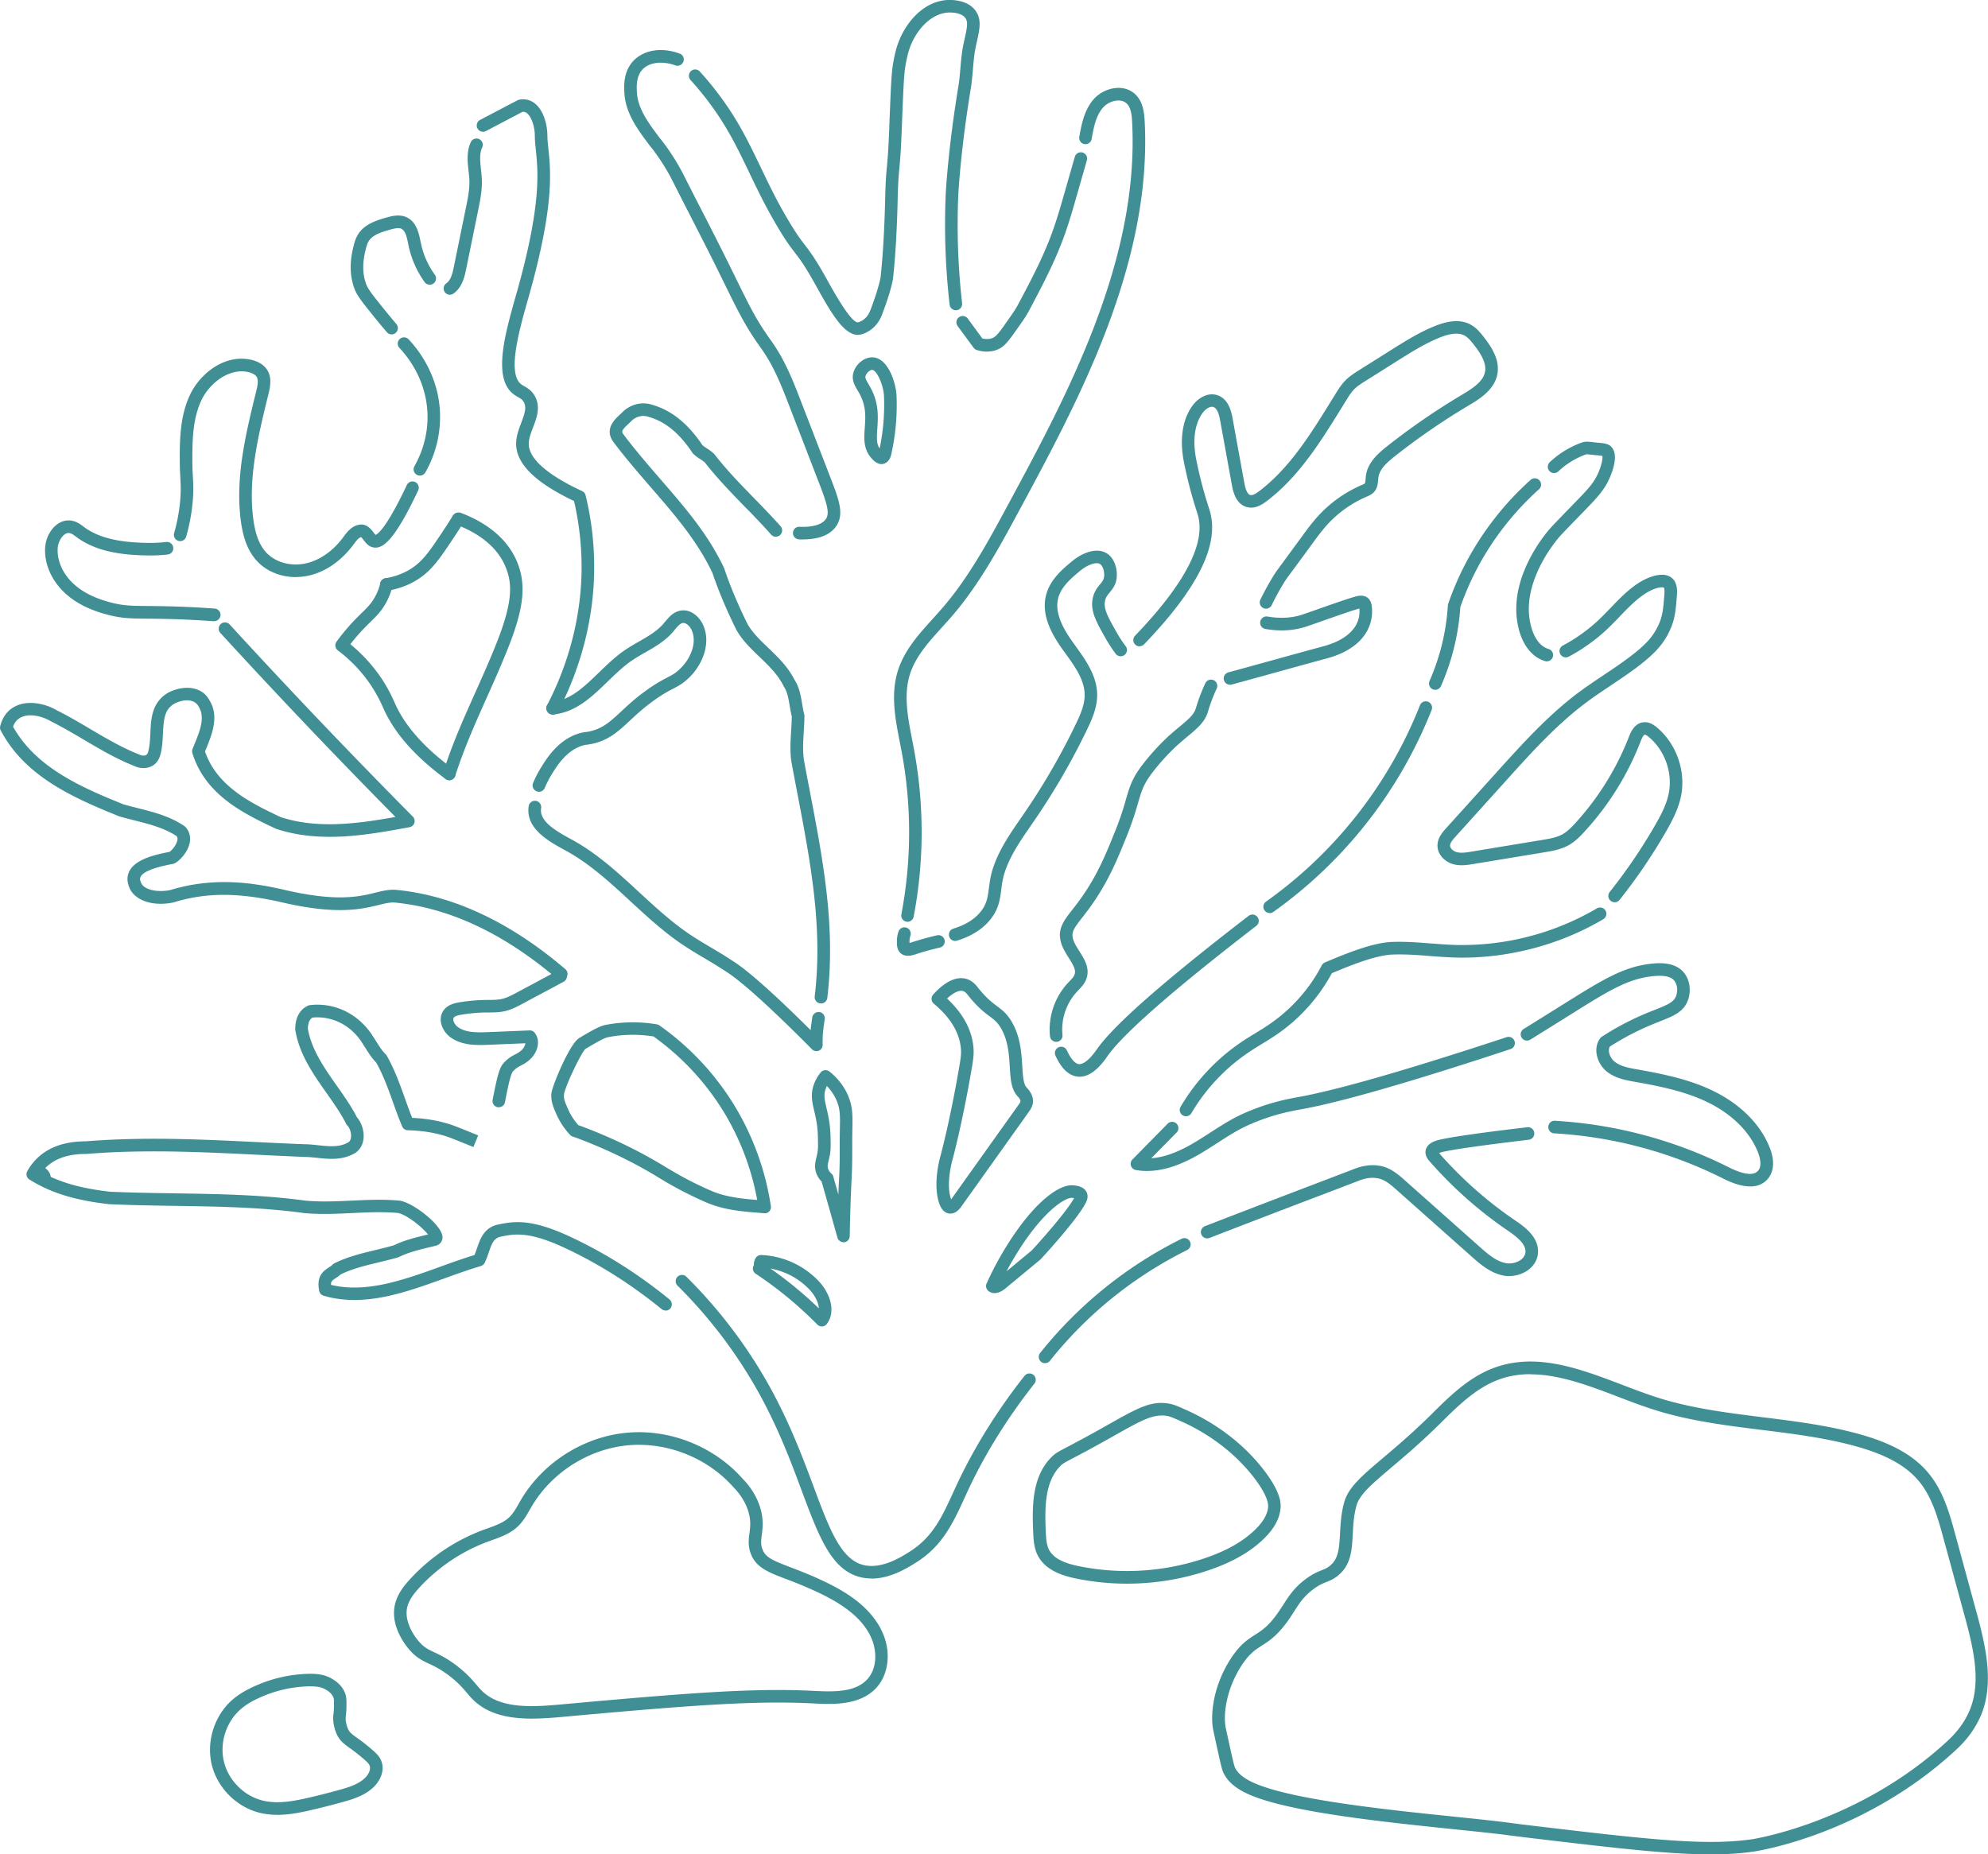 <svg width="194" height="181" fill="none" xmlns="http://www.w3.org/2000/svg"><g clip-path="url(#clip0_1_1245)"><path d="M27.067 177.139a7.246 7.246 0 01-1.657-.182c-2.276-.529-4.18-2.415-4.742-4.692-.557-2.271.253-4.83 2.019-6.362.576-.501 1.295-.935 2.185-1.332l.048-.019a13.463 13.463 0 014.99-1.169c.952-.038 1.742.033 2.495.482.252.148 1.019.606 1.304 1.504.11.343.105.658.1 1.226a6.466 6.466 0 01-.052.793c-.02.171-.029.272-.024.439 0 .052.038.544.253.978.152.306.323.439.847.816.367.263.867.621 1.533 1.208.272.238.614.534.81.974.433.968-.077 1.985-.648 2.563-.852.863-2.023 1.236-3.157 1.546-.904.248-1.838.487-2.761.706-1.148.272-2.343.525-3.547.525l.004-.004zm3.229-12.539c-.105 0-.22 0-.339.005a12.19 12.19 0 00-4.532 1.059l-.053.024c-.78.344-1.395.716-1.88 1.141-1.429 1.236-2.086 3.303-1.634 5.141.453 1.837 1.99 3.36 3.828 3.789 1.49.349 3.11.024 4.643-.339a69.928 69.928 0 002.723-.696c1.01-.277 1.967-.578 2.605-1.222.31-.315.571-.826.4-1.198-.086-.191-.296-.377-.495-.554a18.781 18.781 0 00-1.438-1.136c-.543-.391-.934-.673-1.229-1.27a3.972 3.972 0 01-.376-1.455 3.316 3.316 0 01.029-.645 6.24 6.24 0 00.042-.673c.005-.486.005-.687-.038-.835-.142-.453-.595-.721-.761-.821-.377-.224-.8-.315-1.486-.315h-.01zM166.965 181c-4.176 0-9.614-.644-18.179-1.666-.952-.114-1.295-.162-1.59-.2-.277-.038-.515-.072-1.191-.148a406.597 406.597 0 00-4.033-.43c-6.642-.687-15.741-1.627-19.792-3.279-1.438-.587-2.314-1.284-2.767-2.195-.152-.311-.219-.544-.709-2.788-.195-.902-.295-1.35-.314-1.446-.324-1.69.1-4.52 1.78-7.05.876-1.317 1.6-1.78 2.3-2.229.695-.443 1.347-.863 2.285-2.219.167-.243.319-.477.467-.706.538-.84 1.095-1.709 2.219-2.535.671-.496 1.147-.687 1.528-.84.291-.119.505-.2.757-.396.867-.663.957-1.604 1.043-3.212.048-.926.105-1.976.419-3.074.409-1.432 1.757-2.573 3.795-4.3 1.3-1.098 2.914-2.468 4.78-4.315 1.681-1.671 3.59-3.561 6.037-4.463 4.143-1.532 8.39.091 12.499 1.656 1.128.43 2.295.874 3.423 1.237 3.319 1.064 6.871 1.503 10.309 1.933 3.152.391 6.413.797 9.537 1.68 3.147.887 5.266 2.105 6.67 3.828 1.433 1.756 2.043 3.999 2.581 5.975l2.08 7.627c.972 3.566 1.786 7.308.181 10.482-.709 1.408-1.595 2.32-2.29 2.954-8.923 8.205-19.24 9.785-19.674 9.847-1.28.186-2.637.272-4.161.272h.01zm-17.617-46.87c-1.057 0-2.095.157-3.109.534-2.2.812-4.005 2.601-5.6 4.181-1.9 1.886-3.533 3.27-4.847 4.382-1.866 1.584-3.104 2.63-3.409 3.699-.276.964-.324 1.9-.371 2.802-.086 1.584-.162 3.078-1.524 4.123-.39.301-.724.435-1.047.564-.353.143-.715.286-1.257.687-.943.697-1.395 1.398-1.914 2.215-.158.243-.315.491-.491.744-1.081 1.561-1.904 2.086-2.633 2.554-.647.415-1.204.773-1.938 1.875-1.481 2.225-1.866 4.74-1.6 6.134.02.095.115.534.31 1.417.457 2.091.528 2.334.609 2.506.196.391.624.988 2.124 1.599 3.89 1.585 12.884 2.515 19.455 3.193 1.485.153 2.861.296 4.047.434.69.082.933.115 1.214.153.29.038.628.086 1.571.201 11.58 1.379 17.393 2.066 22.021 1.398.105-.014 10.39-1.594 19.022-9.536.614-.568 1.404-1.375 2.023-2.606 1.41-2.788.676-6.133-.271-9.603l-2.081-7.628c-.504-1.861-1.081-3.966-2.347-5.522-1.238-1.518-3.162-2.606-6.052-3.422-3.033-.859-6.247-1.255-9.356-1.642-3.49-.434-7.104-.883-10.532-1.981-1.157-.372-2.342-.821-3.485-1.26-2.828-1.079-5.728-2.181-8.528-2.181l-.004-.014zM51.93 167.75c-2.137 0-4.256-.367-5.746-1.828a9.51 9.51 0 01-.624-.687c-.404-.477-.866-1.017-1.723-1.671a9.588 9.588 0 00-1.967-1.169c-.638-.301-1.238-.587-1.9-1.346-.49-.563-2.028-2.553-1.352-4.72.281-.898.872-1.618 1.414-2.21a18.402 18.402 0 017.552-4.94c.8-.287 1.557-.559 2.1-1.074.38-.358.657-.84.947-1.356.076-.133.152-.267.229-.396 2.157-3.618 6.094-6.114 10.284-6.505 4.185-.397 8.523 1.317 11.313 4.472.8.811 1.386 1.756 1.71 2.778.37 1.174.261 2.023.175 2.701-.066.53-.119.917.043 1.37.295.831.943 1.112 2.757 1.809.9.344 2.019.768 3.38 1.422 1.924.926 4.6 2.463 5.69 5.16.748 1.847.462 3.933-.7 5.188-1.614 1.747-4.323 1.613-6.118 1.518-5.737-.291-11.889.177-23.606 1.231l-.467.043c-1.071.101-2.238.206-3.395.206l.005.004zm10.419-26.728c-.362 0-.724.019-1.086.052-3.804.358-7.385 2.625-9.346 5.914-.077.124-.148.253-.22.377-.323.563-.657 1.15-1.17 1.632-.734.692-1.648 1.022-2.529 1.337-.138.048-.276.1-.41.148a17.286 17.286 0 00-6.651 4.467c-.452.492-.938 1.079-1.148 1.747-.5 1.594.829 3.227 1.1 3.537.5.573.9.764 1.505 1.05a10.75 10.75 0 012.185 1.308c.962.735 1.49 1.355 1.914 1.852.196.229.362.424.548.606 1.895 1.856 5.233 1.546 8.175 1.274l.472-.043c11.78-1.064 17.964-1.532 23.782-1.236 2.072.11 4.024.1 5.157-1.126.976-1.06.938-2.716.462-3.895-.71-1.752-2.324-3.184-5.085-4.511a40.762 40.762 0 00-3.286-1.384c-1.79-.682-2.975-1.136-3.475-2.539-.262-.735-.181-1.351-.105-1.943.08-.615.162-1.255-.129-2.171-.266-.835-.747-1.613-1.433-2.31-2.314-2.616-5.761-4.138-9.218-4.138l-.01-.005zm84.929-16.462c-.176 0-.352-.015-.519-.048-1.324-.239-2.352-1.155-3.181-1.89l-7.27-6.463c-.51-.453-1.09-.968-1.733-1.121-.895-.215-1.69.095-2.033.229-.743.291-1.962.754-3.59 1.374a1834.193 1834.193 0 00-10.947 4.201.617.617 0 01-.442-1.151c4.499-1.742 8.227-3.164 10.955-4.205 1.624-.62 2.843-1.083 3.571-1.365.419-.162 1.51-.587 2.771-.286.943.224 1.672.873 2.262 1.398l7.271 6.463c.904.807 1.671 1.437 2.585 1.599a1.94 1.94 0 001.438-.334c.181-.139.409-.372.443-.711.085-.788-.772-1.485-1.705-2.124a40.418 40.418 0 01-7.637-6.764c-.143-.162-.471-.539-.4-1.045.095-.644.771-.883.995-.964 1.067-.382 6.599-1.055 8.928-1.327a.613.613 0 01.681.54.613.613 0 01-.538.682c-3.51.411-7.88.988-8.652 1.26-.038.014-.071.024-.1.038l.005.005a39.053 39.053 0 007.404 6.558c.843.573 2.414 1.642 2.238 3.274-.067.611-.396 1.165-.929 1.561-.519.391-1.2.606-1.866.606l-.005.01zm23.497-8.759c-.657 0-1.505-.205-2.595-.754a42.124 42.124 0 00-16.512-4.424.613.613 0 01-.576-.649c.019-.339.309-.611.647-.578a43.44 43.44 0 0116.998 4.554c1.005.505 2.314.968 2.852.291.395-.497.11-1.384-.028-1.742-.777-1.996-2.519-3.738-4.9-4.902-2.204-1.079-4.704-1.575-7.07-1.995-.924-.163-1.967-.349-2.795-1.017-.919-.735-1.395-2.21-.648-3.236.043-.057.1-.11.162-.153a26.76 26.76 0 013.871-2.09c.49-.215.928-.392 1.324-.544 1.247-.497 1.804-.736 2.037-1.299.22-.53.143-1.203-.18-1.57-.329-.372-.962-.51-1.924-.425-2.424.22-4.228 1.289-7.766 3.504-.533.334-2.052 1.283-4.337 2.706a.613.613 0 01-.648-1.041c2.286-1.422 3.804-2.372 4.338-2.706 3.604-2.253 5.609-3.441 8.303-3.685 1.381-.124 2.348.148 2.952.836.634.715.796 1.89.396 2.854-.443 1.064-1.395 1.441-2.719 1.966-.381.153-.809.32-1.281.53a26.205 26.205 0 00-3.585 1.928c-.233.439.038 1.117.476 1.466.586.467 1.428.62 2.243.763 2.456.435 5.051.955 7.399 2.105 2.661 1.303 4.613 3.274 5.504 5.561.466 1.193.409 2.243-.153 2.954-.333.42-.88.797-1.771.797l-.014-.005zm-58.826-1.503c-.376 0-.743-.033-1.105-.096a.605.605 0 01-.476-.42.599.599 0 01.148-.615l3.418-3.475a.614.614 0 11.872.864l-2.457 2.496c1.171-.081 2.461-.53 3.899-1.351.624-.353 1.243-.758 1.848-1.145 1.033-.668 2.104-1.36 3.266-1.876 2.409-1.074 4.376-1.427 5.433-1.618 3.766-.682 10.575-2.644 20.231-5.828a.612.612 0 01.771.392.611.611 0 01-.391.773c-9.713 3.207-16.574 5.183-20.397 5.871-1.076.195-2.876.52-5.152 1.532-1.076.477-2.057 1.112-3.099 1.785-.615.396-1.253.807-1.905 1.179-1.795 1.021-3.409 1.527-4.904 1.527v.005zm3.788-5.341a.617.617 0 01-.528-.926 19.706 19.706 0 015.994-6.362c.424-.287.862-.554 1.296-.816a31.08 31.08 0 001.433-.917 15.851 15.851 0 005.056-5.713.625.625 0 01.305-.282l.057-.024c1.79-.754 4.495-1.89 6.442-1.976 1.29-.052 2.581.048 3.828.144.729.057 1.481.114 2.214.143a26.022 26.022 0 0014.003-3.566.609.609 0 01.838.22.612.612 0 01-.219.84c-4.38 2.587-9.589 3.914-14.669 3.733a56.97 56.97 0 01-2.262-.144c-1.209-.095-2.462-.19-3.68-.138-1.676.072-4.257 1.14-5.876 1.818a17.083 17.083 0 01-5.347 5.962c-.49.339-.995.649-1.49.95a29.36 29.36 0 00-1.252.792 18.5 18.5 0 00-5.619 5.961.607.607 0 01-.528.301h.004zm41.824-20.896a.612.612 0 01-.476-.998 53.414 53.414 0 004.419-6.496c.523-.911 1.104-1.975 1.333-3.088.419-2.009-.362-4.238-1.943-5.546-.252-.21-.352-.229-.386-.22-.038 0-.181.063-.409.655a27.79 27.79 0 01-5.471 8.8c-.419.46-.919.975-1.557 1.332-.757.42-1.604.564-2.352.688l-6.904 1.14c-.581.096-1.304.215-2.014.02-.766-.215-1.538-.917-1.523-1.838.009-.745.528-1.322.838-1.666l5.027-5.57c2.419-2.677 4.919-5.45 7.885-7.67.814-.606 1.662-1.174 2.481-1.723a79.801 79.801 0 001.519-1.03c2.466-1.724 3.195-2.597 3.742-3.695.476-.955.533-1.656.643-3.06.048-.572-.014-.71-.052-.744-.039-.024-.258-.072-.715.067-1.314.396-2.499 1.627-3.642 2.816a34.55 34.55 0 01-1.176 1.183 17.425 17.425 0 01-3.766 2.688.614.614 0 01-.576-1.083 16.34 16.34 0 003.504-2.497c.376-.353.743-.735 1.133-1.14 1.252-1.304 2.547-2.65 4.171-3.137.814-.248 1.438-.186 1.862.172.581.496.514 1.332.481 1.78-.119 1.46-.191 2.34-.772 3.508-.623 1.256-1.471 2.292-4.137 4.153-.51.353-1.024.697-1.538 1.045-.81.54-1.643 1.098-2.429 1.685-2.871 2.153-5.332 4.873-7.708 7.513l-5.028 5.57c-.262.291-.514.596-.519.854 0 .253.281.54.628.64.448.124.972.038 1.481-.048l6.904-1.14c.681-.115 1.386-.23 1.957-.55.481-.267.9-.701 1.252-1.088a26.986 26.986 0 005.228-8.415c.157-.4.519-1.336 1.424-1.431.552-.058 1.004.252 1.295.496 1.923 1.59 2.871 4.3 2.362 6.749-.272 1.289-.9 2.458-1.472 3.45a53.954 53.954 0 01-4.523 6.65.606.606 0 01-.481.229v-.01zm-6.604-23.507a.704.704 0 01-.171-.024c-1.457-.42-2.49-1.942-2.757-4.085-.562-4.453 2.857-8.439 3.252-8.878.343-.382.909-.969 2.043-2.133l.323-.335c1.314-1.35 1.914-1.966 2.357-3.03.329-.793.41-1.37.362-1.57a7.777 7.777 0 00-.705-.077c-.09-.01-.19-.02-.295-.033-.171-.02-.49-.058-.585-.039a7.694 7.694 0 00-2.705 1.657.61.61 0 01-.866-.024.618.618 0 01.023-.87 8.982 8.982 0 013.157-1.927c.319-.115.729-.067 1.119-.02l.252.03c.715.061 1.11.095 1.405.348.733.634.386 1.976-.038 2.992-.533 1.284-1.271 2.038-2.609 3.418l-.324.334c-1.119 1.15-1.681 1.732-2.005 2.095-.142.158-3.452 3.928-2.947 7.904.076.611.443 2.644 1.881 3.06a.614.614 0 01-.172 1.202l.005.005zm-10.893 2.778a.661.661 0 01-.248-.052.621.621 0 01-.314-.812 22.037 22.037 0 001.143-3.293c.342-1.332.561-2.706.647-4.081a.47.47 0 01.033-.162 28.566 28.566 0 011.743-4.029 29.233 29.233 0 016.295-8.061.614.614 0 01.819.916 27.961 27.961 0 00-6.033 7.723 27.757 27.757 0 00-1.643 3.775 22.601 22.601 0 01-.681 4.23 22.927 22.927 0 01-1.209 3.479.612.612 0 01-.562.367h.01zm-16.165 21.784a.616.616 0 01-.5-.258.614.614 0 01.148-.854 42.772 42.772 0 008.841-8.415 42.79 42.79 0 006.181-10.749.608.608 0 01.795-.343.616.616 0 01.343.797 44.173 44.173 0 01-6.357 11.059 44.118 44.118 0 01-9.094 8.658.617.617 0 01-.352.114l-.005-.01zm-18.559 15.975c-.076 0-.152 0-.228-.014-.843-.11-1.557-.807-2.129-2.077a.614.614 0 011.119-.501c.372.826.781 1.308 1.162 1.361.267.038.847-.11 1.785-1.456 1.643-2.349 6.476-6.596 14.799-13.011a.613.613 0 01.861.114.617.617 0 01-.114.864c-8.108 6.253-12.994 10.529-14.522 12.72-.367.525-1.405 2.009-2.733 2.009v-.009zm-2.267-3.398a.614.614 0 01-.609-.549 6.692 6.692 0 011.733-5.184l.162-.172c.214-.22.414-.43.495-.649.172-.448-.1-.916-.557-1.642-.333-.53-.714-1.13-.828-1.813-.191-1.141.385-1.88 1.185-2.902.267-.344.571-.73.895-1.194 1.591-2.267 2.386-4.252 3.305-6.543a28.29 28.29 0 001.023-3.022c.334-1.15.572-1.975 1.481-3.207a22.756 22.756 0 012.505-2.806c.461-.43.885-.783 1.261-1.093.829-.688 1.372-1.141 1.567-1.766l.024-.072a16.629 16.629 0 01.909-2.391.614.614 0 01.814-.296c.305.143.438.51.295.816a16.69 16.69 0 00-.847 2.229l-.024.086c-.305.969-1.033 1.575-1.952 2.343-.362.301-.771.645-1.209 1.05a21.502 21.502 0 00-2.353 2.635c-.776 1.055-.971 1.718-1.29 2.82a31.045 31.045 0 01-1.062 3.132c-.909 2.267-1.771 4.41-3.442 6.797-.343.491-.657.892-.933 1.245-.772.993-1.038 1.365-.943 1.943.071.434.352.883.652 1.356.5.792 1.067 1.69.672 2.734-.172.454-.486.778-.762 1.065l-.148.157a5.459 5.459 0 00-1.409 4.215.613.613 0 01-.548.673h-.066l.004.005zm16.959-34.857a.614.614 0 01-.157-1.208c1.719-.468 3.319-.912 4.824-1.327 1.566-.434 3.023-.835 4.399-1.207.543-.148 2.2-.597 3.076-1.838a2.744 2.744 0 00.481-1.857c-.591.144-2.609.86-3.833 1.29-.633.224-1.152.405-1.386.481-1.209.392-2.547.468-3.985.215a.616.616 0 01.21-1.212c1.238.214 2.375.157 3.394-.172a92.55 92.55 0 001.357-.473c1.91-.673 3.533-1.24 4.067-1.35.423-.086.771-.015 1.023.205.281.243.334.592.353.725a3.99 3.99 0 01-.681 2.86c-1.133 1.603-3.109 2.138-3.757 2.314a753.21 753.21 0 00-4.395 1.208c-1.504.415-3.109.859-4.828 1.327a.628.628 0 01-.162.024v-.005zm-8.827-3.747a.614.614 0 01-.438-1.04c4.914-5.117 6.966-9.112 6.099-11.88l-.076-.24a42.264 42.264 0 01-1.243-4.758c-.438-2.162-.195-4.028.696-5.393.557-.864 1.585-1.56 2.614-1.184 1.09.401 1.328 1.718 1.433 2.277.376 2.095.757 4.186 1.142 6.276.129.711.324 1.103.577 1.17.252.062.619-.187.876-.382 2.966-2.253 5.018-5.566 6.999-8.773l.471-.759c.257-.415.548-.883.948-1.284.404-.405.866-.697 1.309-.978l3.123-1.967c1.381-.868 2.81-1.77 4.381-2.386 1.419-.558 2.542-.587 3.433-.086.514.291.876.72 1.228 1.17.81 1.035 1.605 2.28 1.343 3.66-.295 1.551-1.809 2.454-2.809 3.05a66.544 66.544 0 00-7.19 4.945c-.719.568-1.5 1.246-1.609 2.071-.01.077-.015.158-.024.234-.029.349-.062.826-.41 1.198-.214.234-.476.344-.685.435a11.182 11.182 0 00-3.847 2.72c-.567.62-1.076 1.322-1.572 2-.78 1.07-1.328 1.819-1.723 2.348-.491.669-.738 1.003-.843 1.165-.471.75-.909 1.542-1.304 2.353a.613.613 0 11-1.1-.54 27.48 27.48 0 011.366-2.467c.129-.2.352-.506.895-1.246.391-.53.938-1.274 1.719-2.343.514-.707 1.048-1.437 1.662-2.105a12.353 12.353 0 014.247-3.012c.124-.052.247-.105.286-.148.057-.062.071-.281.085-.458.01-.1.015-.205.029-.3.162-1.223 1.09-2.1 2.066-2.874a67.816 67.816 0 017.323-5.035c1.076-.64 2.057-1.294 2.233-2.225.172-.897-.462-1.856-1.104-2.672-.286-.363-.548-.678-.867-.86-.547-.31-1.328-.257-2.385.158-1.462.577-2.843 1.446-4.176 2.286l-3.123 1.967c-.386.243-.791.496-1.096.801-.3.306-.542.692-.776 1.07l-.466.754c-2.043 3.303-4.157 6.72-7.304 9.106-.495.378-1.162.788-1.919.592-1.143-.29-1.385-1.632-1.481-2.138l-1.142-6.281c-.1-.549-.262-1.203-.648-1.346-.376-.139-.876.258-1.162.702-.9 1.379-.781 3.197-.519 4.481.457 2.258.948 3.8 1.21 4.625l.076.244c1.024 3.274-1.062 7.56-6.385 13.102a.612.612 0 01-.443.186v.014zM93.216 91.846a.617.617 0 01-.176-1.208c1.286-.391 2.238-1.021 2.828-1.88.453-.659.534-1.289.638-2.086.067-.506.138-1.079.324-1.704.567-1.89 1.686-3.513 2.771-5.083l.405-.592a65.602 65.602 0 004.966-8.591c.462-.96.876-1.905.876-2.869 0-1.465-.971-2.806-1.909-4.1l-.2-.276c-1.052-1.466-2.19-3.408-1.643-5.427.386-1.423 1.5-2.42 2.609-3.318.867-.701 2.243-1.312 3.252-.73.795.458 1.053 1.48 1.029 2.21-.024.816-.391 1.265-.691 1.628-.219.267-.395.482-.466.859-.143.773.304 1.57 1.123 3.016.267.477.572.94.9 1.38a.612.612 0 01-.123.859.61.61 0 01-.858-.124 14.23 14.23 0 01-.985-1.509c-.895-1.589-1.49-2.634-1.262-3.851.129-.683.457-1.089.719-1.408.248-.306.4-.492.41-.883.014-.416-.134-.945-.419-1.112-.4-.234-1.267.133-1.867.62-.952.773-1.904 1.613-2.195 2.682-.409 1.518.562 3.141 1.457 4.387l.195.272c1 1.389 2.138 2.959 2.143 4.82 0 1.227-.49 2.353-1 3.408a66.906 66.906 0 01-5.061 8.754l-.41.597c-1.028 1.489-2.095 3.03-2.604 4.734-.157.53-.224 1.026-.281 1.504-.11.845-.22 1.723-.843 2.625-.752 1.093-1.923 1.885-3.48 2.363a.567.567 0 01-.177.028l.005.005zM88.56 89.97c-.038 0-.076 0-.114-.01a.609.609 0 01-.486-.715 42.806 42.806 0 00.034-15.842c-.058-.31-.12-.625-.181-.935-.448-2.3-.91-4.678-.2-6.974.623-2.014 2.042-3.58 3.409-5.092.314-.344.623-.692.928-1.04 2.59-2.998 4.519-6.568 6.38-10.024 5.728-10.605 12.856-23.807 12.151-37.415-.033-.664-.105-1.403-.528-1.814-.272-.267-.629-.31-.876-.3a2.121 2.121 0 00-1.443.696c-.705.807-.919 2.005-1.105 3.064a.611.611 0 11-1.204-.214c.204-1.155.462-2.587 1.39-3.656.571-.654 1.457-1.084 2.314-1.117.695-.038 1.324.2 1.781.644.704.687.847 1.67.895 2.63.724 13.956-6.495 27.325-12.294 38.064-1.895 3.513-3.856 7.14-6.532 10.243-.31.358-.629.707-.948 1.06-1.338 1.48-2.6 2.873-3.147 4.63-.62 2.004-.186 4.224.233 6.376.062.32.124.635.181.95 1 5.408.99 10.892-.038 16.295a.615.615 0 01-.6.501v-.005z" fill="#408F95"/><path d="M96.32 34.322c-.323 0-.656-.052-.999-.157a.621.621 0 01-.314-.224l-1.538-2.096a.614.614 0 11.986-.73l1.409 1.923c.367.082.695.072.98-.042.291-.115.53-.34 1.267-1.394l.243-.349c.471-.668.728-1.035.943-1.432 1.2-2.252 2.442-4.586 3.333-7.006.485-1.318.881-2.697 1.261-4.029l.996-3.48a.612.612 0 111.176.34l-.996 3.48c-.385 1.35-.785 2.748-1.29 4.113-.924 2.502-2.181 4.869-3.399 7.16-.248.463-.538.878-1.024 1.566l-.243.343c-.814 1.16-1.19 1.585-1.824 1.833-.304.12-.633.177-.97.177l.004.004zM83.727 32.69c-1.324 0-2.538-1.986-3.961-4.558l-.243-.434c-1.014-1.814-1.471-2.41-1.957-3.04-.514-.674-1.052-1.366-2.224-3.442-.852-1.499-1.533-2.926-2.195-4.305-.87-1.819-1.695-3.537-2.828-5.294a29.842 29.842 0 00-2.933-3.808.614.614 0 11.91-.826 31.125 31.125 0 013.056 3.966c1.176 1.819 2.014 3.57 2.905 5.427.652 1.36 1.323 2.768 2.152 4.229 1.133 1.995 1.638 2.658 2.128 3.298.514.668.995 1.298 2.057 3.188l.243.44c1.49 2.682 2.466 4.014 2.914 3.928.066-.015.324-.105.566-.296.405-.315.567-.75.658-.984.847-2.252.961-3.15.961-3.16.224-2.018.381-4.791.448-7.798.038-1.561.09-2.158.157-2.855.067-.725.143-1.546.229-3.627l.047-1.246c.172-4.257.19-4.806.557-6.376.629-2.702 2.867-5.408 5.757-5.098 1.19.12 1.785.63 2.076 1.04.6.84.395 1.776.133 2.96-.043.196-.09.4-.133.616-.143.692-.2 1.388-.262 2.128-.053.606-.105 1.232-.205 1.847-1.043 6.344-1.228 10.468-1.228 10.506a67.52 67.52 0 00.376 10.481.62.62 0 01-.538.683.622.622 0 01-.681-.54 69.041 69.041 0 01-.386-10.677c0-.043.19-4.238 1.243-10.653.095-.573.143-1.146.195-1.756.062-.745.129-1.514.286-2.272.047-.225.09-.435.138-.635.228-1.04.338-1.604.067-1.981-.143-.2-.467-.458-1.186-.53-2.138-.229-3.938 1.933-4.457 4.153-.338 1.455-.357 1.9-.528 6.142l-.048 1.246c-.085 2.11-.166 2.988-.233 3.694-.067.702-.114 1.256-.153 2.726-.066 3.083-.228 5.89-.457 7.952-.01.1-.133 1.054-1.033 3.45-.11.296-.371.993-1.052 1.523-.338.267-.771.477-1.1.535-.08.014-.162.023-.238.023v.01z" fill="#408F95"/><path d="M78.338 52.655c-.128 0-.252 0-.37-.01a.613.613 0 01-.587-.639c.015-.339.3-.61.638-.587 1.29.057 2.224-.224 2.581-.768.333-.506.2-1.25-.595-3.308l-2.952-7.642c-.624-1.618-1.271-3.293-2.171-4.777-.305-.501-.543-.835-.772-1.16l-.18-.253c-1.272-1.819-2.005-3.317-3.467-6.305l-.062-.124c-.947-1.938-1.947-3.89-2.913-5.78-.59-1.15-1.177-2.3-1.757-3.451a20.48 20.48 0 00-1.9-3.098c-.153-.2-.22-.29-.29-.372-.072-.09-.143-.172-.282-.363-1.038-1.394-2.209-2.969-2.323-4.911-.043-.692-.124-2.124.89-3.184 1.02-1.064 2.743-1.331 4.495-.697a.61.61 0 01.367.788.612.612 0 01-.786.367c-1.276-.458-2.528-.305-3.195.392-.643.673-.586 1.709-.552 2.262.095 1.575 1.104 2.93 2.08 4.243.124.167.186.244.253.325.076.095.152.19.324.415a21.837 21.837 0 012.014 3.28c.58 1.15 1.166 2.3 1.757 3.445a346.665 346.665 0 012.923 5.8l.062.123c1.476 3.022 2.152 4.401 3.366 6.138l.172.244c.233.325.495.697.823 1.236.957 1.58 1.624 3.303 2.267 4.974l2.952 7.641c.78 2.019 1.2 3.322.476 4.425-.705 1.074-2.11 1.327-3.285 1.327v.004zm1.775 45.281h-.076a.611.611 0 01-.533-.682c.804-6.73-.4-13.045-1.676-19.732a357.24 357.24 0 01-.553-2.92c-.209-1.046-.138-2.187-.07-3.29.028-.486.056-.944.061-1.374a15.801 15.801 0 01-.205-1.055c-.124-.735-.233-1.374-.557-1.856a.306.306 0 01-.038-.067c-.566-1.14-1.48-2.01-2.357-2.854-.814-.778-1.657-1.59-2.238-2.606-.938-1.881-1.785-3.895-2.342-5.566-1.471-3.121-3.666-5.656-5.99-8.338-1.238-1.432-2.523-2.912-3.733-4.53-.804-1.207.162-2.11.681-2.596.081-.076.167-.153.243-.23.786-.787 1.914-1.064 2.933-.725 1.862.535 3.47 1.824 4.89 3.943.11.095.28.21.447.32a4.6 4.6 0 01.672.51c.019.02.033.039.052.058 1.2 1.546 2.485 2.863 3.842 4.257.862.888 1.757 1.804 2.62 2.778a.615.615 0 01-.919.816 71.278 71.278 0 00-2.581-2.735c-1.31-1.346-2.667-2.74-3.905-4.324a4.067 4.067 0 00-.462-.334 4.606 4.606 0 01-.67-.51.746.746 0 01-.077-.096c-1.28-1.924-2.638-3.04-4.271-3.508-.614-.206-1.243-.043-1.705.42-.085.085-.18.171-.27.262-.687.644-.672.754-.515.988 1.166 1.556 2.433 3.017 3.657 4.434 2.39 2.759 4.647 5.365 6.19 8.653l.028.067c.538 1.628 1.371 3.6 2.271 5.413.476.835 1.219 1.546 2.005 2.3.947.907 1.928 1.848 2.59 3.16.452.697.59 1.508.723 2.3.057.344.12.698.205 1.041.014.048.02.1.02.148 0 .492-.034 1.017-.063 1.523-.062 1.026-.128 2.085.053 2.978.18.988.366 1.957.552 2.921 1.295 6.782 2.519 13.188 1.69 20.108-.038.31-.3.54-.61.54l-.009-.01zM53.927 69.742a.622.622 0 01-.543-.902c2.19-4.21 3.357-8.849 3.371-13.426a28.648 28.648 0 00-.738-6.51c-3.78-1.8-5.632-3.623-5.651-5.566-.005-.735.252-1.412.5-2.071.347-.921.538-1.513.247-2.024-.142-.248-.323-.353-.576-.496-.138-.081-.3-.172-.452-.296-2.005-1.575-.814-5.804.238-9.532l.157-.549c2.362-8.438 2.028-11.631 1.81-13.746-.053-.515-.1-.96-.1-1.403 0-.759-.282-1.77-.748-2.157a.58.58 0 00-.462-.143l-3.595 1.89a.616.616 0 01-.571-1.088l3.685-1.934a.492.492 0 01.167-.057c.571-.115 1.11.02 1.557.387.943.773 1.195 2.32 1.195 3.107 0 .382.043.797.095 1.274.233 2.205.581 5.546-1.847 14.21l-.157.553c-.853 3.021-2.02 7.164-.662 8.233.09.072.19.13.314.2.319.187.719.416 1.024.95.6 1.055.195 2.125-.167 3.074-.219.573-.424 1.117-.419 1.623.014 1.427 1.814 3.012 5.209 4.592a.6.6 0 01.338.41c.567 2.33.847 4.716.838 7.093-.014 4.773-1.229 9.608-3.51 13.99a.613.613 0 01-.542.329l-.005-.015z" fill="#408F95"/><path d="M43.909 28.771a.615.615 0 01-.348-1.122c.429-.29.6-.963.734-1.632l1.17-5.732c.182-.883.368-1.795.339-2.678-.01-.296-.043-.606-.081-.925-.1-.903-.21-1.924.243-2.855a.614.614 0 011.1.54c-.3.61-.214 1.374-.129 2.18.038.335.072.679.086 1.017.033 1.027-.167 2.01-.362 2.965L45.49 26.26c-.138.673-.372 1.804-1.248 2.4a.603.603 0 01-.342.106l.009.004zm-5.694 3.867a.598.598 0 01-.462-.215c-.224-.263-.562-.654-.957-1.141-1.319-1.628-1.924-2.367-2.18-3.04-.691-1.776-.291-3.466-.144-4.1.096-.41.215-.845.457-1.246.605-.983 1.705-1.36 2.781-1.661.5-.139 1.257-.353 1.966-.029.972.449 1.2 1.561 1.362 2.372l.034.153a8.055 8.055 0 001.361 3.083c.2.273.138.66-.133.86a.614.614 0 01-.857-.134 9.37 9.37 0 01-1.571-3.556l-.034-.157c-.128-.645-.266-1.313-.671-1.5-.276-.128-.69-.028-1.124.096-.876.244-1.695.516-2.066 1.122-.148.243-.229.558-.31.883-.214.907-.395 2.114.09 3.37.191.491.83 1.279 1.986 2.706.39.477.715.864.934 1.117a.62.62 0 01-.062.869.603.603 0 01-.4.148zm5.628 43.515a.609.609 0 01-.362-.12c-2.91-2.138-4.928-4.41-6.004-6.758l-.076-.167a14.3 14.3 0 00-1.372-2.468 14.136 14.136 0 00-3.061-3.16.615.615 0 01-.124-.854 21.214 21.214 0 012.019-2.367c.138-.139.276-.273.405-.401.547-.53.976-.95 1.352-1.647.219-.406.386-.845.495-1.303a.612.612 0 111.19.286 6.609 6.609 0 01-.609 1.6c-.462.858-1.005 1.383-1.576 1.942-.124.124-.257.248-.39.387a19.629 19.629 0 00-1.543 1.756 15.413 15.413 0 012.847 3.055c.81 1.155 1.248 2.138 1.486 2.668l.071.162c.986 2.157 2.871 4.267 5.614 6.281a.616.616 0 01-.362 1.112v-.004z" fill="#408F95"/><path d="M43.842 76.153a.612.612 0 01-.58-.802c.875-2.74 1.965-5.179 3.122-7.761.681-1.523 1.386-3.098 2.038-4.735 1.671-4.186 1.586-5.966.871-7.622-.952-2.205-3.123-3.408-4.78-4.029a.617.617 0 01.428-1.155c1.881.702 4.352 2.09 5.476 4.692.966 2.248.738 4.568-.857 8.563-.662 1.66-1.371 3.245-2.057 4.782-1.143 2.554-2.219 4.964-3.076 7.637a.611.611 0 01-.585.425v.005zM40.97 46.422a.612.612 0 01-.528-.916c.643-1.137 1.386-2.974 1.267-5.29-.167-3.24-1.967-5.455-2.733-6.257a.614.614 0 01.886-.85c.861.903 2.885 3.39 3.07 7.046a10.95 10.95 0 01-1.423 5.956.61.61 0 01-.533.31h-.005zM28.873 56.33c-1.476 0-2.89-.572-3.819-1.594-.838-.921-1.333-2.181-1.561-3.966-.538-4.229.495-8.434 1.49-12.5l.028-.115c.129-.52.234-1.06.029-1.384-.124-.191-.39-.349-.757-.44-1.857-.458-3.804 1.017-4.614 2.707-.914 1.904-.904 4.205-.895 6.238 0 .42.024.797.043 1.174.043.764.086 1.556-.029 2.688a18.394 18.394 0 01-.619 3.236.614.614 0 01-.757.42.614.614 0 01-.419-.76c.286-.987.476-2.004.576-3.02.105-1.036.062-1.748.024-2.502a24.05 24.05 0 01-.047-1.236c-.015-2.162-.024-4.615 1.014-6.777 1.01-2.105 3.461-3.995 6.013-3.365.686.167 1.205.506 1.5.973.467.735.31 1.595.129 2.34l-.029.114c-.971 3.956-1.971 8.052-1.462 12.051.196 1.523.59 2.568 1.248 3.294.904.992 2.442 1.413 3.914 1.078 1.333-.305 2.609-1.193 3.59-2.505l.052-.072c.357-.477.795-1.07 1.547-1.193.72-.12 1.139.43 1.39.754.058.076.144.186.2.243.196-.076 1.058-.64 3.048-4.868a.614.614 0 01.814-.296c.305.143.438.51.295.816-2.461 5.236-3.594 5.766-4.451 5.551-.42-.105-.672-.434-.877-.702-.07-.09-.18-.233-.242-.286-.253.062-.495.392-.733.711l-.058.077c-1.157 1.541-2.68 2.596-4.3 2.964a5.734 5.734 0 01-1.27.143l-.005.01zm-7.967 4.306h-.043a93.588 93.588 0 00-4.49-.22c-.776-.019-1.409-.024-1.952-.029-1.6-.014-2.48-.023-3.77-.348-1.81-.453-3.21-1.145-4.281-2.124-1.343-1.227-2.076-2.911-1.962-4.506.062-.883.524-1.76 1.176-2.238.467-.34 1.014-.454 1.538-.325.42.105.743.344 1.029.554l.133.1c1.747 1.26 4.195 1.456 6.128 1.49.595.009 1.209-.02 1.818-.087a.608.608 0 01.677.544.612.612 0 01-.543.678 15.22 15.22 0 01-1.971.091c-2.114-.033-4.795-.263-6.823-1.718l-.148-.11c-.21-.158-.41-.305-.595-.349-.176-.043-.348 0-.524.125-.352.257-.638.816-.671 1.326-.086 1.227.5 2.54 1.566 3.513.914.836 2.143 1.437 3.752 1.838 1.152.286 1.886.296 3.486.31.547.005 1.19.01 1.97.029a95.47 95.47 0 014.548.22.614.614 0 01-.043 1.226l-.005.01zm33.863 35.057a.59.59 0 01-.395-.148c-5.171-4.41-10.475-6.911-15.765-7.441-.51-.052-1 .067-1.676.234-1.605.391-4.033.988-9.356-.248-4.276-.988-7.456-.993-10.637-.01-.019.005-.038.01-.062.014-1.79.358-3.395-.085-4.09-1.13-.485-.846-.371-1.47-.2-1.857.586-1.29 2.686-1.704 3.943-1.957h.01c.256-.172.694-.697.77-1.15.034-.201-.019-.316-.085-.397-1.224-.797-2.619-1.15-4.1-1.527-.476-.12-.957-.243-1.438-.377-.019-.005-.038-.014-.057-.02C6.875 77.77 2.41 75.695.076 71.309a.611.611 0 01-.053-.44c.243-.968.814-1.665 1.652-2.013 1.257-.52 2.852-.134 3.871.477 1.152.573 2.248 1.222 3.305 1.847 1.547.916 3.013 1.776 4.68 2.444l.048.019c.219.11.476.138.638.072.066-.03.166-.091.233-.296.162-.578.195-1.241.224-1.89.066-1.409.138-3.003 1.78-3.943 1.448-.725 3.276-.663 4.024.835.919 1.532.195 3.298-.386 4.716l-.086.21c1.172 3.45 4.6 5.088 7.376 6.405 3.623 1.189 7.59.635 11.208-.014a654.148 654.148 0 01-17.084-17.956.614.614 0 11.905-.83 662.912 662.912 0 0017.874 18.753.612.612 0 01-.324 1.036c-4.066.749-8.675 1.593-12.994.166l-.071-.028c-3.052-1.447-6.856-3.25-8.123-7.374a.61.61 0 01.02-.411l.17-.425c.53-1.284 1.072-2.61.448-3.656-.428-.854-1.523-.768-2.37-.344-.977.559-1.067 1.475-1.139 2.917-.033.716-.066 1.456-.28 2.19-.22.654-.63.94-.939 1.065-.485.2-1.095.167-1.633-.096-1.743-.701-3.242-1.584-4.823-2.52-1.043-.615-2.119-1.25-3.271-1.828-.776-.463-1.957-.778-2.814-.42-.42.172-.7.487-.867.955 2.172 3.87 6.338 5.799 10.78 7.58.457.128.914.248 1.371.362 1.538.387 3.124.788 4.538 1.733a.743.743 0 01.095.076c.39.391.557.926.467 1.499-.153.95-.962 1.823-1.49 2.085a.574.574 0 01-.153.053l-.105.02c-.819.161-2.742.548-3.066 1.26-.029.066-.12.266.124.7.38.569 1.528.822 2.776.578 4.266-1.307 8.075-.735 11.241 0 5.042 1.165 7.213.64 8.794.249.733-.182 1.367-.335 2.086-.263 5.542.554 11.075 3.155 16.436 7.732.257.22.29.606.071.864a.607.607 0 01-.466.215l-.005.019zm24.898 6.902a.595.595 0 01-.434-.182c-1.37-1.389-6.008-6.028-8.227-7.479a67.882 67.882 0 00-1.143-.735c-.362-.22-.728-.44-1.09-.654a44.33 44.33 0 01-2.219-1.374c-1.814-1.232-3.442-2.735-5.018-4.186-1.972-1.824-4.014-3.709-6.371-4.983-1.547-.84-3.89-2.105-3.576-4.286a.614.614 0 111.214.176c-.176 1.232 1.29 2.139 2.948 3.031 2.495 1.35 4.59 3.284 6.618 5.16 1.542 1.422 3.138 2.897 4.87 4.07.696.473 1.439.912 2.157 1.337a141.323 141.323 0 011.124.674l.062.037c.181.115.676.435 1.095.707 1.905 1.246 5.333 4.553 7.428 6.639 0-.024 0-.048.01-.076.004-.072.028-.244.052-.454.038-.286.071-.525.1-.697a.613.613 0 111.21.191 54.12 54.12 0 00-.096.664c-.024.195-.043.363-.052.425a10.62 10.62 0 00-.048 1.369.624.624 0 01-.372.583.596.596 0 01-.238.047l-.004-.004z" fill="#408F95"/><g filter="url(#filter0_d_1_1245)"><path d="M64.945 123.911a.588.588 0 01-.386-.139c-2.961-2.415-6.133-4.42-9.422-5.956-3.548-1.657-4.924-1.38-6.252-1.113-.676.134-.871.616-1.181 1.518-.119.344-.238.697-.41 1.041a.618.618 0 01-.376.315c-1.161.343-2.376.778-3.547 1.203-3.87 1.398-7.875 2.839-11.794 1.689a.612.612 0 01-.428-.468c-.295-1.479.447-1.966.938-2.291.143-.095.28-.181.38-.286a.58.58 0 01.158-.114c1.257-.631 2.61-.96 4.038-1.303.585-.144 1.19-.287 1.78-.459 1.02-.501 2.2-.782 3.243-1.035.028-.005.057-.015.085-.02-.533-.673-2.009-1.894-2.909-2.095-1.528-.138-3.038-.062-4.49.005-1.509.072-3.07.148-4.7 0-4.218-.578-8.498-.64-12.64-.702-2.086-.033-4.238-.067-6.361-.162-3.338-.372-5.728-1.112-7.795-2.406a.633.633 0 01-.257-.324c0-.01-.005-.019-.01-.029a.065.065 0 00-.009-.028.648.648 0 01.048-.411c.023-.043.047-.091.071-.129 1.105-1.861 3.004-2.806 5.637-2.811 5.752-.458 11.204-.196 16.97.086 1.462.072 2.933.143 4.414.2h.004c.41 0 .857.048 1.295.096 1.086.114 2.11.224 2.971-.296.129-.086.22-.263.243-.501.043-.444-.147-.926-.362-1.136a.598.598 0 01-.114-.158c-.5-1.002-1.18-1.966-1.9-2.988-1.309-1.861-2.666-3.79-3.056-6.142-.005-.034-.01-.067-.01-.1 0-1.39.652-2.01 1.205-2.287a.575.575 0 01.2-.062c2.366-.3 4.69.802 6.066 2.869.157.238.295.453.419.653.333.526.571.903.942 1.28a.665.665 0 01.1.129c.757 1.331 1.272 2.763 1.767 4.152.238.663.462 1.298.714 1.914 1.576.076 3 .353 4.242.83.49.187 2.195.883 2.195.883l-.462 1.136s-1.685-.687-2.17-.873c-1.22-.468-2.643-.726-4.234-.764a.613.613 0 01-.547-.372c-.324-.759-.61-1.561-.89-2.339-.467-1.312-.953-2.668-1.638-3.885-.438-.449-.724-.907-1.053-1.427-.123-.19-.252-.401-.404-.63-1.095-1.642-2.914-2.534-4.776-2.344-.205.13-.433.401-.443 1.089.357 2.057 1.62 3.851 2.843 5.589.695.988 1.414 2.009 1.952 3.064.447.506.71 1.332.638 2.048-.057.606-.348 1.112-.805 1.417-1.238.745-2.576.606-3.756.477-.424-.042-.829-.085-1.195-.085a541.81 541.81 0 01-4.448-.206c-5.732-.281-11.15-.544-16.836-.086H8.39c-1.752 0-3.062.454-3.976 1.38.243.181.424.415.49.639a.858.858 0 01.039.215c1.59.73 3.452 1.193 5.818 1.456 2.066.091 4.209.124 6.285.157 4.176.062 8.494.129 12.76.712 1.514.138 3.033.066 4.504 0 1.51-.072 3.067-.148 4.695 0 .024 0 .043.004.067.009 1.39.282 4.037 2.391 4.109 3.513a.829.829 0 01-.576.854c-.234.062-.429.11-.634.158-1 .239-2.133.515-3.033.964-.033.019-.071.029-.104.043-.634.181-1.272.334-1.881.482-1.328.32-2.58.625-3.695 1.169a4.33 4.33 0 01-.5.373c-.324.215-.471.31-.457.654 3.424.84 7.1-.482 10.656-1.766 1.1-.397 2.233-.807 3.347-1.146.086-.21.162-.429.243-.659.31-.911.7-2.047 2.1-2.324 1.452-.291 3.104-.62 7.008 1.203 3.386 1.58 6.642 3.637 9.68 6.119a.62.62 0 01.09.864.606.606 0 01-.475.224l-.005-.014z" fill="#408F95"/></g><path d="M101.978 133.056a.6.6 0 01-.381-.134.62.62 0 01-.095-.864 41.087 41.087 0 017.266-7.092 40.908 40.908 0 016.537-4.053.612.612 0 01.543 1.098 40.125 40.125 0 00-6.342 3.928 39.644 39.644 0 00-7.047 6.883.605.605 0 01-.481.229v.005zm-16.922 21.015a4.76 4.76 0 01-.852-.076c-3.005-.564-4.243-3.876-5.957-8.463-1.071-2.878-2.29-6.133-4.228-9.627a46.584 46.584 0 00-7.89-10.405.614.614 0 11.867-.869 47.74 47.74 0 018.094 10.682c1.981 3.57 3.271 7.021 4.305 9.794 1.57 4.21 2.704 7.25 5.032 7.685 1.72.32 3.524-.816 4.385-1.365 2.215-1.403 3.129-3.403 4.19-5.718.148-.32.296-.645.448-.969 1.695-3.589 3.9-7.112 6.552-10.477a.615.615 0 01.961.764c-2.594 3.293-4.751 6.735-6.404 10.243-.152.319-.295.639-.442.954-1.096 2.391-2.133 4.649-4.652 6.243-.867.549-2.547 1.614-4.414 1.614l.005-.01zm3.542-60.779c-.243 0-.49-.062-.705-.248-.376-.334-.371-.835-.367-1.198 0-.31.053-.616.153-.912a.617.617 0 01.776-.391.619.619 0 01.39.778c-.057.177-.09.353-.09.54v.18c.08-.018.171-.052.224-.066a27.974 27.974 0 012.466-.683.61.61 0 01.733.463.612.612 0 01-.462.735c-.88.2-1.642.416-2.337.645-.186.062-.477.157-.776.157h-.005zm4.166 25.168a.98.98 0 01-.233-.029c-.348-.081-.614-.343-.795-.768-.781-1.852-.029-4.568 0-4.682.01-.034.923-3.303 1.89-8.945.148-.869.19-1.246.138-1.752-.152-1.532-1.038-2.988-2.638-4.32a.602.602 0 01-.219-.429.642.642 0 01.157-.458c1.148-1.27 2.262-1.8 3.214-1.537.61.167.962.611 1.129.826.828 1.045 1.39 1.47 1.89 1.842.505.382.986.74 1.462 1.57.828 1.452.923 3.017 1 4.277.057.94.104 1.752.428 2.095.452.478.652.955.614 1.442-.033.415-.266.735-.414.95l-6.585 9.24c-.319.444-.666.668-1.043.668l.005.01zm-.347-20.996c1.537 1.432 2.404 3.011 2.57 4.701.067.683 0 1.179-.152 2.081-.98 5.709-1.909 9.035-1.918 9.069-.005.024-.634 2.291-.1 3.751l6.575-9.226c.071-.095.186-.258.19-.339.01-.119-.08-.281-.266-.477-.648-.697-.705-1.709-.776-2.888-.072-1.188-.153-2.539-.838-3.737-.353-.616-.662-.85-1.133-1.203-.529-.396-1.19-.892-2.105-2.052-.129-.162-.276-.353-.5-.415-.371-.1-.928.167-1.543.73l-.004.005zm4.656 28.757c-.262 0-.462-.1-.59-.191a.62.62 0 01-.205-.754 31.546 31.546 0 012.09-3.881c2.733-4.31 5.085-5.78 6.285-5.703.281.014 1.128.062 1.405.72.114.272.095.578-.058.902-.709 1.528-4.051 5.174-4.432 5.585a.699.699 0 01-.062.057l-3.39 2.802c-.42.343-.772.458-1.052.458l.009.005zm7.49-9.298c-.638 0-2.691 1.231-5.162 5.136-.414.654-.81 1.331-1.176 2.028l2.471-2.047c.976-1.06 3.457-3.866 4.119-5.098a2.164 2.164 0 00-.229-.024h-.023v.005z" fill="#408F95"/><path d="M80.2 129.471a.638.638 0 01-.438-.181 37.523 37.523 0 00-6.018-4.964.615.615 0 01-.172-.85 1.154 1.154 0 01.19-.711.604.604 0 01.53-.267 8.206 8.206 0 015.627 2.577c1.029 1.103 1.71 2.869.771 4.148a.62.62 0 01-.447.248H80.2zm-5.004-5.646a39.071 39.071 0 014.713 3.88c-.038-.596-.404-1.279-.885-1.799a6.983 6.983 0 00-3.828-2.086v.005zm7.117-2.578a.616.616 0 01-.59-.448l-1.543-5.465a2.29 2.29 0 01-.553-.917c-.166-.549-.061-1.007.043-1.451a7.19 7.19 0 00.11-.501c.062-.344.052-.749.033-1.546-.024-1.06-.195-1.804-.352-2.463-.21-.888-.386-1.652-.033-2.625.152-.416.37-.807.661-1.155a.614.614 0 01.857-.086c.877.706 1.51 1.556 1.881 2.515.395 1.017.376 1.871.353 3.05v.062c-.015.578-.015 1.155-.015 1.737 0 .926 0 1.886-.047 2.836-.096 1.88-.162 3.851-.196 5.861a.615.615 0 01-.533.601c-.028 0-.052.005-.08.005l.004-.01zm-1.728-15.001c-.229.635-.115 1.122.076 1.928.157.683.357 1.532.385 2.716.02.878.029 1.322-.052 1.785-.038.215-.08.401-.124.578-.095.401-.133.587-.066.806a1.1 1.1 0 00.333.492.618.618 0 01.18.291l.496 1.747c.024-.63.052-1.255.086-1.871.047-.916.047-1.861.047-2.773 0-.587 0-1.174.015-1.761v-.062c.023-1.112.038-1.79-.267-2.578a4.628 4.628 0 00-1.005-1.541 2.621 2.621 0 00-.1.243h-.004zm5.423-60.951c-.534 0-.948-.539-1.1-.735-.657-.845-.586-1.837-.52-2.801.063-.855.125-1.738-.223-2.692a5.495 5.495 0 00-.486-.979c-.304-.52-.614-1.06-.376-1.79.281-.864 1.153-1.498 1.952-1.413 1.453.153 2.181 2.54 2.234 3.723.08 1.92-.091 3.838-.51 5.709-.043.19-.157.702-.638.911a.85.85 0 01-.328.072l-.005-.005zm-.9-9.192c-.2 0-.538.272-.638.577-.062.186 0 .325.271.788.176.3.395.677.576 1.179.438 1.202.357 2.31.296 3.202-.062.902-.086 1.485.228 1.919.352-1.675.495-3.394.424-5.107-.043-1.05-.69-2.506-1.133-2.554h-.02l-.004-.004zM37.705 57.662a.613.613 0 01-.1-1.217c1.034-.177 1.948-.535 2.714-1.074 1.052-.74 1.705-1.723 3.005-3.675.304-.458.6-.926.876-1.384a.616.616 0 011.052.635c-.286.477-.59.954-.905 1.431-1.342 2.015-2.08 3.127-3.318 4-.92.645-2 1.079-3.219 1.284a.705.705 0 01-.1.01l-.005-.01zm10.97 50.417c-.038 0-.076 0-.115-.01a.61.61 0 01-.485-.72c.552-2.879.742-3.265 1.195-3.719.395-.396.719-.563 1-.711.223-.114.404-.21.633-.42.195-.176.343-.444.367-.668l-3.586.148c-1.085.043-2.576.105-3.723-.73-.805-.587-1.29-1.752-.68-2.62.38-.54 1.004-.707 1.56-.798a17.478 17.478 0 012.543-.229h.3c.472-.005.915-.01 1.324-.105.48-.114.962-.367 1.428-.62l4.01-2.148a.614.614 0 01.576 1.083l-4.01 2.148c-.509.272-1.085.582-1.723.73-.543.13-1.076.13-1.595.134h-.29c-.791.014-1.581.086-2.362.215-.29.047-.638.124-.762.296-.157.22.09.687.4.911.743.54 1.776.544 2.952.497l4.042-.167a.59.59 0 01.514.243c.624.826.229 1.943-.457 2.577a3.701 3.701 0 01-.9.611c-.242.125-.438.225-.695.487-.185.186-.333.334-.857 3.084a.61.61 0 01-.6.496l-.004.005zm25.95 10.338h-.048l-.328-.024c-1.786-.138-3.638-.286-5.366-1.045a36.335 36.335 0 01-4.68-2.453c-2.448-1.49-5.153-2.793-8.043-3.867l-.266-.085a.662.662 0 01-.257-.163 7.221 7.221 0 01-1.338-2.023l-.038-.086c-.267-.611-.543-1.237-.443-2.015.086-.673 1.785-4.844 2.728-5.35.029-.014.09-.053.176-.105.89-.535 1.79-1.05 2.338-1.155a14.082 14.082 0 015.042-.062c.09.014.176.048.253.105a26.43 26.43 0 017.242 7.699 26.549 26.549 0 013.628 9.937.611.611 0 01-.605.706l.005-.014zm-18.198-8.596l.138.043c2.986 1.107 5.761 2.444 8.275 3.976 1.405.854 2.652 1.551 4.533 2.377 1.4.615 2.976.782 4.519.907a25.286 25.286 0 00-3.333-8.706 25.26 25.26 0 00-6.79-7.255c-1.51-.234-3.01-.21-4.466.081-.271.052-.929.391-1.943 1.002-.123.077-.19.115-.238.139-.462.463-1.99 3.699-2.08 4.419-.058.44.114.826.352 1.365l.038.091a5.908 5.908 0 001 1.556l-.005.005zm-3.839-32.542a.618.618 0 01-.567-.854 10.85 10.85 0 01.758-1.48c.552-.893 1.68-2.735 3.7-3.35a3.56 3.56 0 01.628-.134c.095-.015.2-.024.347-.053 1.329-.262 2.105-.978 3.176-1.976.59-.553 1.262-1.174 2.148-1.833 1.123-.835 1.828-1.202 2.342-1.47.552-.286.89-.463 1.447-1.055.839-.892 1.486-2.396.915-3.603-.172-.368-.553-.716-.857-.664-.267.048-.52.349-.786.669l-.2.238c-.762.874-1.743 1.437-2.695 1.981a17.9 17.9 0 00-1.4.86c-.776.548-1.514 1.264-2.233 1.956-1.533 1.49-3.118 3.026-5.332 3.227a.623.623 0 01-.667-.554.615.615 0 01.557-.668c1.786-.163 3.147-1.485 4.595-2.888.747-.725 1.523-1.475 2.376-2.076.485-.339.995-.635 1.495-.921.9-.516 1.752-1.007 2.38-1.723.062-.072.12-.144.181-.215.362-.434.81-.974 1.52-1.093.975-.172 1.813.582 2.175 1.35.814 1.738.02 3.747-1.133 4.974-.7.74-1.171.988-1.771 1.298-.505.263-1.133.587-2.176 1.37-.829.616-1.476 1.217-2.043 1.747-1.128 1.05-2.1 1.952-3.77 2.282-.182.033-.31.052-.425.066a2.2 2.2 0 00-.433.091c-1.571.477-2.504 1.995-3.004 2.811-.257.42-.486.864-.676 1.318a.615.615 0 01-.567.377l-.005-.005zm57.393 77.298c-1.667 0-3.333-.167-4.971-.501-1.247-.258-2.99-.769-3.747-2.267-.372-.74-.41-1.58-.438-2.258-.119-2.659-.081-5.413 1.742-7.284.396-.405.6-.515 1.591-1.035.385-.201.9-.478 1.609-.859.938-.506 1.743-.96 2.443-1.356 2.904-1.637 4.228-2.382 6.07-1.971.357.081.715.238 1.372.53 3.037 1.341 5.656 3.336 7.565 5.765 1.852 2.353 1.772 3.466 1.748 3.833-.072 1.002-.595 1.995-1.572 2.959-1.337 1.327-3.142 2.358-5.513 3.155a24.83 24.83 0 01-7.909 1.289h.01zm3.361-16.409c-1.123 0-2.276.649-4.528 1.918a148.5 148.5 0 01-2.461 1.365c-.714.387-1.238.664-1.624.864-.985.52-1.033.549-1.281.807-1.48 1.522-1.504 3.985-1.395 6.372.029.615.057 1.25.31 1.756.39.778 1.309 1.294 2.895 1.613 4.071.836 8.308.573 12.246-.749 2.19-.735 3.837-1.67 5.037-2.864.752-.749 1.162-1.479 1.21-2.171.042-.65-.481-1.709-1.486-2.988-1.79-2.272-4.242-4.138-7.099-5.403-.586-.258-.905-.401-1.148-.454a3.02 3.02 0 00-.676-.076v.01z" fill="#408F95"/></g><defs><clipPath id="clip0_1_1245"><path fill="#fff" d="M0 0h194v181H0z"/></clipPath><filter id="filter0_d_1_1245" x="-1.414" y="94.064" width="70.975" height="37.861" filterUnits="userSpaceOnUse" color-interpolation-filters="sRGB"><feFlood flood-opacity="0" result="BackgroundImageFix"/><feColorMatrix in="SourceAlpha" values="0 0 0 0 0 0 0 0 0 0 0 0 0 0 0 0 0 0 127 0" result="hardAlpha"/><feOffset dy="4"/><feGaussianBlur stdDeviation="2"/><feComposite in2="hardAlpha" operator="out"/><feColorMatrix values="0 0 0 0 0 0 0 0 0 0 0 0 0 0 0 0 0 0 0.25 0"/><feBlend in2="BackgroundImageFix" result="effect1_dropShadow_1_1245"/><feBlend in="SourceGraphic" in2="effect1_dropShadow_1_1245" result="shape"/></filter></defs></svg>